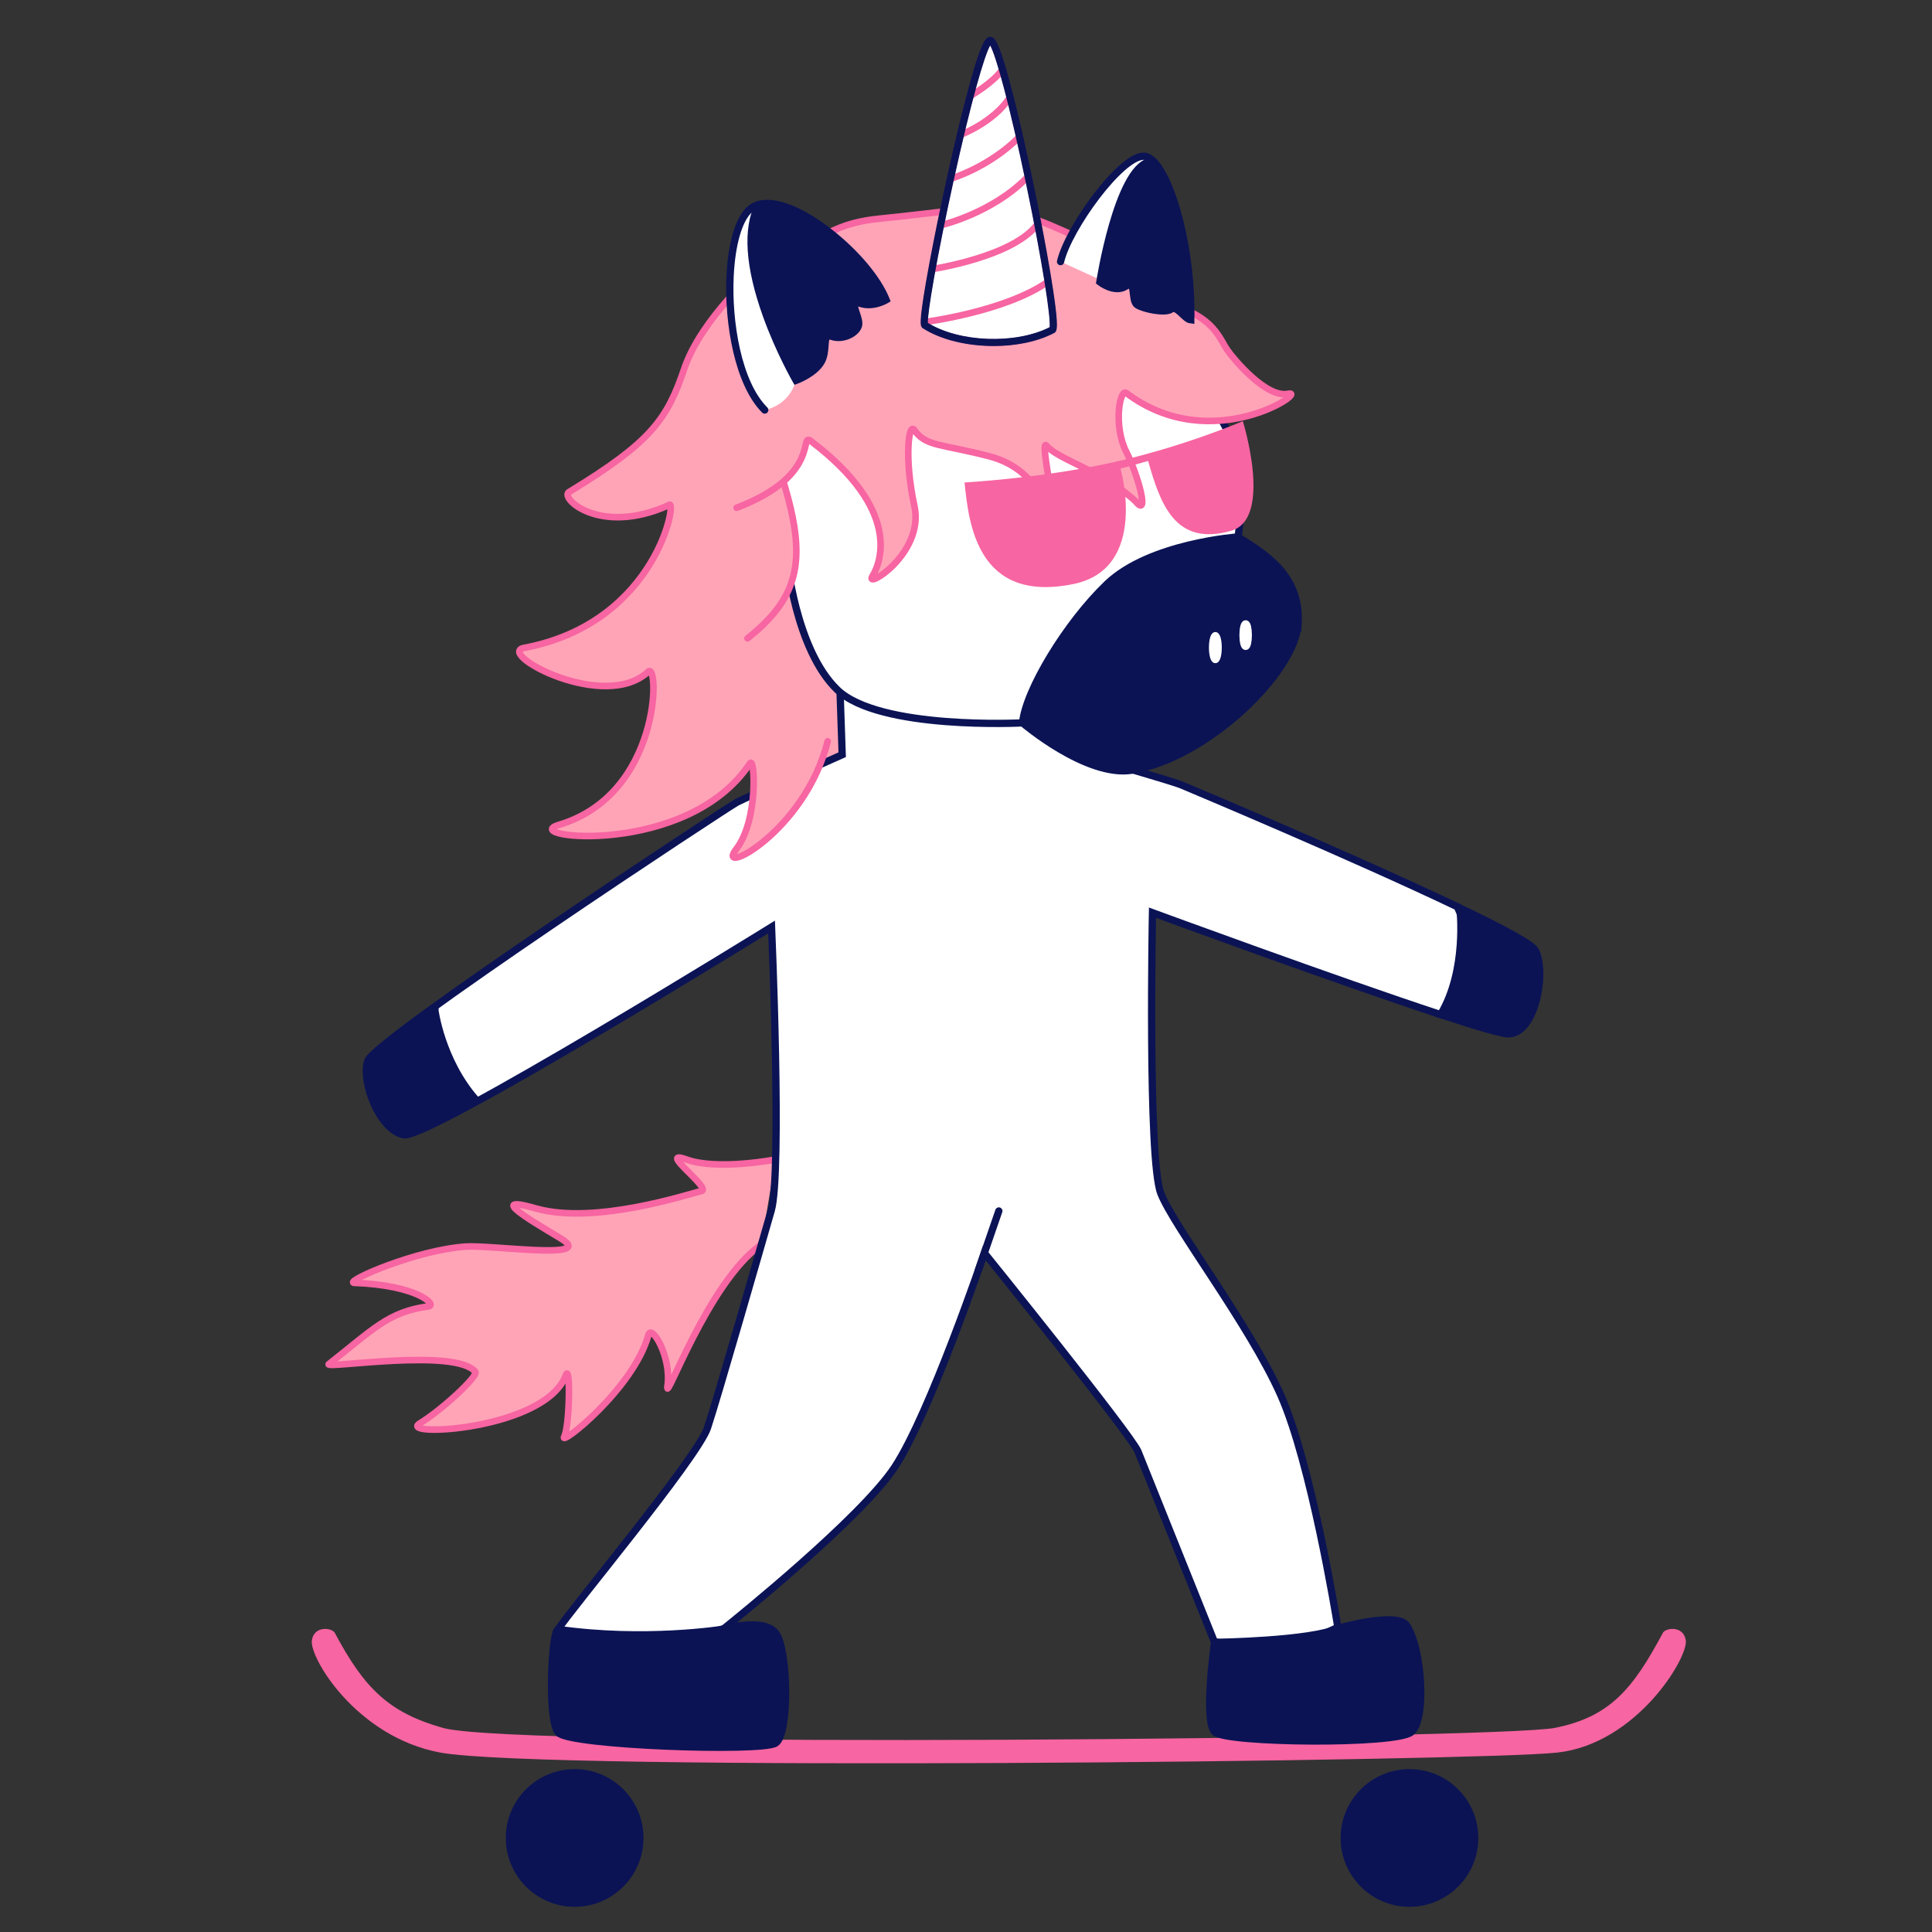 <?xml version="1.0" encoding="UTF-8"?>
<svg xmlns="http://www.w3.org/2000/svg" viewBox="0 0 2000 2000">
  <rect x="0" y="0" width="2000" height="2000" fill="#333333" stroke="none"/>
  <defs>
    <style>
      .cls-1, .cls-2, .cls-3, .cls-4, .cls-5, .cls-6, .cls-7, .cls-8, .cls-9 {
        stroke-linecap: round;
        stroke-miterlimit: 10;
      }

      .cls-1, .cls-7 {
        stroke: #f765a2;
      }

      .cls-1, .cls-7, .cls-8 {
        stroke-width: 6.83px;
      }

      .cls-1, .cls-9 {
        fill: none;
      }

      .cls-10 {
        fill: #f765a2;
      }

      .cls-11, .cls-2, .cls-4, .cls-5, .cls-6, .cls-8 {
        fill: #fff;
      }

      .cls-12 {
        fill: #ffa4b6;
      }

      .cls-13, .cls-3 {
        fill: #0b1355;
      }

      .cls-2 {
        stroke-width: 8.32px;
      }

      .cls-2, .cls-5, .cls-6 {
        stroke: #fff;
      }

      .cls-3, .cls-4, .cls-5, .cls-9 {
        stroke-width: 7.53px;
      }

      .cls-3, .cls-4, .cls-9 {
        stroke: #0b1355;
      }

      .cls-6 {
        stroke-width: 6.42px;
      }

      .cls-7 {
        fill: #ffa4b7;
      }

      .cls-8 {
        stroke: #ec008c;
      }
    </style>
  </defs>
  <g id="Layer_2" data-name="Layer 2">
    <g id="skateboard">
      <path class="cls-10" d="m1612.24,1814.25c82.01-9.12,135.59-98.35,132.89-116.19-2.36-15.59-20.93-12.98-23.72-7.77-30.55,57.2-54.3,87.08-112.03,98.45-57.73,11.38-1075.52,21.31-1150.8,0-56.58-16.02-81.49-41.25-112.03-98.45-2.78-5.21-21.35-7.82-23.72,7.77-2.7,17.84,46.16,100.06,132.89,116.19,105.74,19.67,1074.5,9.12,1156.52,0Z"/>
      <circle class="cls-3" cx="594.87" cy="1902.65" r="67.51"/>
      <circle class="cls-3" cx="1459.07" cy="1902.65" r="67.51"/>
    </g>
    <path class="cls-7" d="m802.75,1200.33s-60.08,11.6-92.04,0c-31.96-11.6,27.11,30.29,15.21,32.75-11.9,2.45-109.91,35.53-171.46,17.82-61.55-17.71,19.37,26.19,29.24,33.22,27.86,19.83-75.29,4.54-101.74,6.35-50.55,3.46-122.98,34.93-115.95,37.48,66.31,2.32,86.77,23.05,77.67,24.38-41.89,5.59-57.61,24-103.45,59.94-2.23,4.61,132.62-17.13,151.94,8.02,2.24,4.86-34.05,38.79-57.63,53.24-23.58,14.44,128.85,7.09,150.94-49.2,5.2-16.08,4.51,51.44-1.4,62.87-5.92,11.43,71.89-49.52,87.17-105.34,3.31-11.61,24.19,23.09,19.72,53.09-3.23,21.65,41.81-107.79,97.08-146.53"/>
    <polygon class="cls-11" points="785.65 468.52 727.46 550.35 791.19 758.09 883.93 860.24 947.29 754.21 860.65 475.95 791.19 442.58 785.65 468.52"/>
    <polygon class="cls-12" points="756.23 475.77 711.65 565.6 830.11 864.54 933.07 831.17 911.83 685.65 837.85 451.19 756.23 475.77"/>
    <path class="cls-4" d="m1089.65,566.12l13.7,210.75s108.83,31.13,119.73,35.73c10.9,4.59,177.62,74.54,285.6,126.11v.02l28.55,66.36-45.94,45.22c-107.58-35.36-298.25-105.49-298.25-105.49,0,0-4.98,255.83,8.63,290.57,13.61,34.75,91.44,135.28,124.11,208.66,31.19,70.11,56.94,226.79,59.17,240.61l-58.8,26.94-69.05-12.03c-4.48-11.16-72.54-180.76-79.06-197.01-6.74-16.8-159.03-205.49-159.03-205.49,0,0-56.29,166.23-92.76,221.62-34.93,53.05-165.94,158.47-176.93,167.27l-98.16,29.81-73.23-29.23c9.2-15.92,144.25-177.62,154.51-208.52,10.26-30.91,54.73-185.94,65.95-224.95,11.23-39.01.34-293.45.34-293.45,0,0-355.8,220.29-380.81,215.15-25.01-5.15-44.11-54.3-37.27-76.4,6.84-22.1,372.8-262.96,382.25-267.91,9.45-4.96,108.93-49.17,108.93-49.17l-6.84-202.91"/>
    <path class="cls-3" d="m1561.15,1070.23c-7.11-.12-33.81-8.07-69.85-19.92,27.61-45.99,20.16-109.1,19.95-110.36,44.65,21.32,74.84,37.51,78.21,44.11,11.56,22.57,0,86.64-28.3,86.17Z"/>
    <path class="cls-3" d="m1385.14,1685.63s61.28-17.7,71.12-2.86c15.7,23.67,20.73,97.12,4.7,110.28-16.02,13.16-191.34,11.42-203.3,0-11.96-11.42-.33-92.89-.33-92.89h1.51s98.47-1.42,126.27-14.51h.03Z"/>
    <path class="cls-3" d="m748.58,1686.56s41.33-12.19,54.27,3.77c12.94,15.96,14.72,104.77.06,114.14-14.66,9.37-213.45,2.48-224.98-10.84-11.5-13.28-6.81-106.91-.09-106.91,89.81,12.87,170.74-.15,170.74-.15Z"/>
    <line class="cls-9" x1="1033.98" y1="1253.6" x2="1012.94" y2="1314.61"/>
    <polyline class="cls-4" points="823.63 361.78 1088.69 351.83 1219.16 374.7 1257.63 424.68"/>
    <path class="cls-3" d="m1343.75,645.94c-3.09,50.04-93.94,138.78-171.94,151.36-47.14,7.6-113.26-48.97-113.26-48.97,3.34-33.98,45.59-103.65,87.54-143.82,44.14-42.23,135.48-48.67,135.48-48.67,25.98,16.68,65.35,38.6,62.18,90.1Z"/>
    <path class="cls-4" d="m814.52,577.23s8.7,94.77,52.18,136.77c43.46,42.02,191.84,34.32,191.84,34.32,3.34-33.98,45.59-103.65,87.54-143.82,44.14-42.23,135.48-48.67,135.48-48.67,0,0,14.99-81.66-23.94-131.16l-112.24-72.85-339.63,63.91"/>
    <path class="cls-7" d="m762.56,525.66c90.04-34.35,63.31-80.45,77.68-68.44,92.12,70.21,72.13,124.12,62.96,139.13-9.17,15,54.12-23.09,43.39-72.5-10.73-49.42-5.91-87.68,0-78.46,12.12,16.92,27.12,13.91,77.02,26.82,49.9,12.91,58.08,53.19,66.17,66.55,8.09,13.36-14.43-86.19-6.51-77.47,11.99,14.63,58.59,26.27,92.21,57.61,14.84,18.42,3.25-25.82-9.77-51.65-13.03-25.82-6.86-64.02,0-60.59,88.98,67.34,190.25-3.7,167.75,1.02-22.5,4.72-56.09-35.56-62.88-45.26-6.82-9.75-11.54-26.58-38.21-39.5l-115.14-76.25c-88.66-42.31-97.11-31.19-205.29-20.47-44.53,4.41-63.51,16.77-122.09,61.22l-4.97-8.89s-58.9,50.96-76.6,103.34c-17.69,52.38-34.51,75.92-118.48,127.05-12.58,4.81,29.93,46.94,102.61,13.98,9.42-9.91-10.79,121.96-150.46,147.91-27.57,6.35,83.89,66.68,129.12,24.51,11.55-11.12,13.96,127.51-93.28,158.81-41.34,13.2,133.66,33.71,198.5-63.73,5.04-9.24,9.24,58.24-13.98,88.34-23.22,30.1,70.56-16.32,94.53-111.37"/>
    <path id="Hair" class="cls-7" d="m773.84,660.8c55.77-44.18,60.63-84.02,37.46-161.34"/>
    <g>
      <path class="cls-8" d="m1089.59,341.34c-36.51,19.35-98.4,17.07-132.27-4.7-6.62-7,53.9-295.75,67.82-294.8,13.94.96,72.74,291.02,64.45,299.5Z"/>
      <g>
        <path class="cls-1" d="m956.81,333.42s83.91-10.67,128.23-41.92"/>
        <path class="cls-1" d="m965.31,278.5s83.07-12.52,108.24-45.94"/>
        <path class="cls-1" d="m976.17,232.56s50.75-12.4,85.67-47.45"/>
        <path class="cls-1" d="m983.77,185.11s39.51-11.34,71.64-43.51"/>
        <path class="cls-1" d="m995.81,138.9s31.82-12.18,48.64-36.7"/>
        <path class="cls-1" d="m1005.18,98.91s23.52-13.67,32.59-27.17"/>
      </g>
      <path class="cls-13" d="m1028.65,358.23c-27.06,0-54.41-6.24-73.36-18.42l-.39-.25-.31-.33c-1.71-1.81-3.48-3.68,3.64-45.31,4.14-24.19,10.36-56.01,17.53-89.58,13.28-62.2,31.13-136.44,41.41-158.24,2.03-4.31,4.43-8.28,8.24-8.01,3.49.24,6.02,3.73,9.67,13.33,11.1,29.17,28.22,105.47,39.5,161.95,6.62,33.14,12.16,63.89,15.6,86.61,6.05,39.97,3.86,42.21,2.1,44l-.41.42-.52.27c-17.19,9.11-39.84,13.57-62.71,13.57Zm-68.08-23.99c32.83,20.24,90.83,22.29,125.99,4.44,1.28-9.32-7.36-66.8-24.28-147.93-17.27-82.8-31.25-132.96-37.24-143.69-5.81,10.11-19.49,56.39-38.19,141.64-16.9,77.05-26.95,135.93-26.28,145.54Zm129.03,7.1h.01-.01Zm-128.91-6.26s0,0,0,0h0Z"/>
    </g>
    <path class="cls-3" d="m427.91,1170.73c6.97-1.37,30.9-14.73,64.29-32.74-35.28-40.41-42.17-92.28-42.18-93.56-40.2,28.85-60.34,45.26-62.5,52.35-7.4,24.25,12.62,79.4,40.4,73.95Z"/>
    <ellipse class="cls-6" cx="1258.13" cy="670.4" rx="3.44" ry="12.93"/>
    <ellipse class="cls-5" cx="1289.5" cy="657.47" rx="2.71" ry="11.69"/>
    <circle class="cls-5" cx="1110.44" cy="517.77" r="9.2"/>
    <circle class="cls-5" cx="1081.43" cy="579.36" r="4.56"/>
    <circle class="cls-2" cx="1232.68" cy="475.95" r="7.43"/>
    <circle class="cls-5" cx="1207.59" cy="529.56" r="4.1"/>
    <path class="cls-4" d="m1097.88,270.82c8.07-34.52,62.21-109.19,85.97-109.12,2.97,0,6.01,1.46,9.05,4.15l-49.93,125.65"/>
    <path class="cls-3" d="m1193.93,166.79c20.26,19.76,40.21,93.71,38.75,164.33-6.35-.75-14.39-15.54-20.31-11.1-5.92,4.44-28.14,0-35.05-4.44-6.91-4.44-.49-26.66-11.99-19.25-11.5,7.41-26.76-4.43-26.76-4.43,0,0,18.11-116.02,51.29-124.56l4.09-.55Z"/>
  </g>
  <g id="Layer_3" data-name="Layer 3">
    <path class="cls-10" d="m998.48,499.46s78.46-4.24,152.19-20.5c74.58-16.44,135.91-43.02,135.91-43.02,0,0,31.49,100.99-12.01,113.49-58.08,16.69-73.34-27.71-86.04-72.19l-28.61,7.85s29.82,103.39-48.6,119.47c-100.03,20.51-108.5-63.2-112.84-105.09Z"/>
  </g>
  <g id="Layer_7" data-name="Layer 7">
    <path class="cls-11" d="m791.65,424.49c26.47-6.11,31.43-28.54,31.43-28.54l-41.61-151.69"/>
    <g id="L_ear" data-name="L ear">
      <path class="cls-11" d="m791.65,424.49c-44.32-44.39-46.28-182.24-14.88-208.32,2.31-1.92,4.94-3.32,7.84-4.23"/>
      <path class="cls-13" d="m791.65,428.25c-.96,0-1.93-.37-2.66-1.1-28.59-28.64-39.22-93.27-36.99-141.19,1.66-35.76,9.82-62.26,22.37-72.68,2.64-2.19,5.71-3.85,9.11-4.93,1.98-.62,4.1.47,4.72,2.45.63,1.98-.47,4.1-2.45,4.72-2.47.78-4.68,1.97-6.57,3.54-10.76,8.94-18.11,34.08-19.66,67.24-2.16,46.33,7.81,108.5,34.8,135.52,1.47,1.47,1.47,3.85,0,5.32-.74.73-1.7,1.1-2.66,1.1Z"/>
    </g>
    <g id="L_ear-2" data-name="L ear">
      <path class="cls-13" d="m785.89,211.57c36.88-9.66,113.36,53.62,131.42,98.84,0,0-13.33,8.09-26.82,3.59s0,14.05-1.69,22.47-16.29,15.73-27.53,11.8c-11.24-3.93-3.93,14.05-11.24,26.41-7.3,12.36-25.94,19.07-25.94,19.07,0,0-69.18-119.63-38.81-182.02l.61-.17Z"/>
      <path class="cls-13" d="m822.4,398.36l-1.57-2.72c-.17-.3-17.62-30.64-31.08-68.23-18.27-51.03-20.91-90.5-7.86-117.32l.75-1.53,2.3-.63c18.17-4.76,45.88,6,76.04,29.52,27.99,21.83,50.92,49.25,59.83,71.57l1.18,2.96-2.73,1.65c-.61.37-15,8.94-29.96,3.94-.38-.13-.7-.22-.98-.29.32,1.62,1.13,4.07,1.73,5.86,1.61,4.87,3.28,9.9,2.45,14.07-.91,4.55-4.51,8.92-9.89,11.99-7.06,4.03-15.71,5.03-22.58,2.63-.69-.24-1.12-.31-1.36-.33-.53,1.09-.77,4.42-.93,6.68-.4,5.51-.89,12.38-4.46,18.42-7.9,13.37-27.1,20.41-27.91,20.7l-2.96,1.07Zm-34.48-183.41c-24.85,55.02,27.8,155.78,37.82,174.05,5.25-2.34,16.17-7.98,21.05-16.23,2.67-4.52,3.08-10.16,3.43-15.13.39-5.47.73-10.19,4.31-12.53,2.09-1.37,4.77-1.5,7.98-.38,4.87,1.71,11.14.92,16.36-2.06,3.43-1.96,5.76-4.54,6.24-6.92.44-2.22-1.03-6.66-2.21-10.23-1.96-5.91-3.65-11.01-.44-14.22,2.95-2.95,7.67-1.38,9.22-.87,8.17,2.72,16.51.04,20.78-1.81-19.44-42.92-90.37-100.99-124.53-93.67Z"/>
    </g>
  </g>
</svg>
